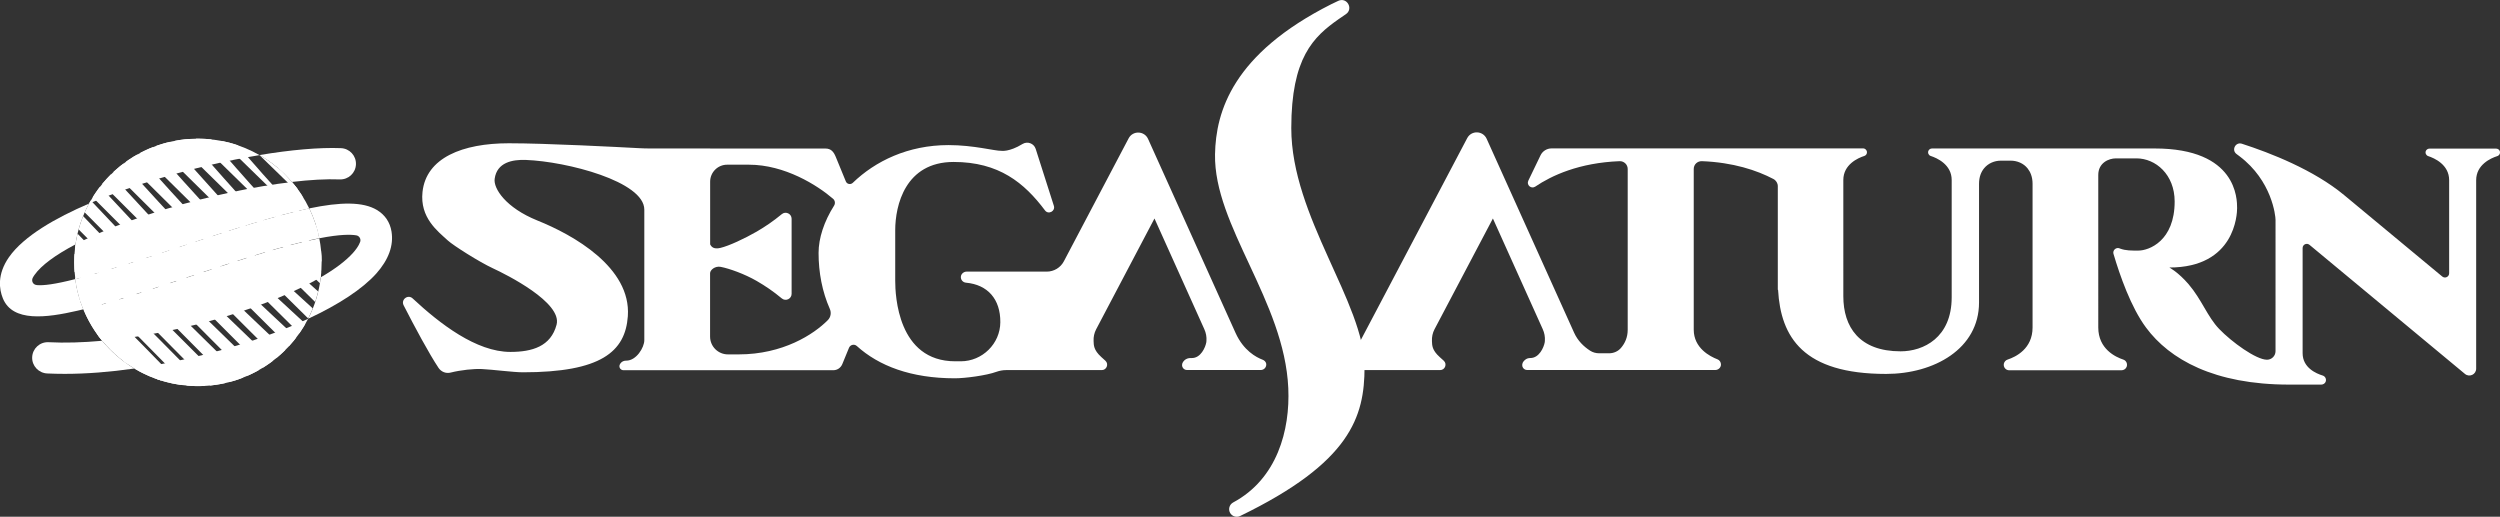 <?xml version="1.0" encoding="UTF-8" standalone="no"?>
<!-- Generator: Adobe Illustrator 26.0.3, SVG Export Plug-In . SVG Version: 6.00 Build 0)  -->

<svg
   version="1.1"
   id="Layer_1"
   x="0px"
   y="0px"
   viewBox="0 0 3839 793.5"
   style="enable-background:new 0 0 3839 793.5;"
   xml:space="preserve"
   sodipodi:docname="saturnjp.svg"
   inkscape:version="1.2.2 (732a01da63, 2022-12-09)"
   xmlns:inkscape="http://www.inkscape.org/namespaces/inkscape"
   xmlns:sodipodi="http://sodipodi.sourceforge.net/DTD/sodipodi-0.dtd"
   xmlns:xlink="http://www.w3.org/1999/xlink"
   xmlns="http://www.w3.org/2000/svg"
   xmlns:svg="http://www.w3.org/2000/svg"><rect x="0" y="0" width="3839" height="793.5" fill="#333333" stroke="none"/><defs
   id="defs227" /><sodipodi:namedview
   id="namedview225"
   pagecolor="#ffffff"
   bordercolor="#111111"
   borderopacity="1"
   inkscape:showpageshadow="0"
   inkscape:pageopacity="0"
   inkscape:pagecheckerboard="1"
   inkscape:deskcolor="#d1d1d1"
   showgrid="false"
   inkscape:zoom="0.22194938"
   inkscape:cx="1662.5412"
   inkscape:cy="-414.50893"
   inkscape:window-width="1920"
   inkscape:window-height="1009"
   inkscape:window-x="-8"
   inkscape:window-y="-8"
   inkscape:window-maximized="1"
   inkscape:current-layer="Layer_1" />
<style
   type="text/css"
   id="style2">
	.st0{display:none;}
	.st1{display:inline;}
	.st2{fill:url(#SVGID_1_);}
	.st3{fill:url(#SVGID_00000173875707091062869770000000163688282584509313_);}
	.st4{clip-path:url(#SVGID_00000119822043980948229200000005024500626519173800_);}
	.st5{clip-path:url(#SVGID_00000165232504713432959210000013345489465846479534_);fill:none;}
	.st6{fill:none;}
	.st7{fill:url(#SVGID_00000012439297334541516720000001531892802432989859_);}
	.st8{clip-path:url(#SVGID_00000001645727000168908530000000830161717032754323_);}
	.st9{clip-path:url(#SVGID_00000168831810214940204030000017293278959563104663_);}
	.st10{clip-path:url(#SVGID_00000129174129593778930860000004674995987088874639_);}
	.st11{fill:url(#SVGID_00000110458415251114457340000010699702311067989919_);}
	.st12{fill:url(#SVGID_00000144333379142118853450000015348190290357727622_);}
	.st13{clip-path:url(#SVGID_00000088838731116392389030000017629488714984672189_);}
	.st14{clip-path:url(#SVGID_00000096767169202077145000000017069251257039901078_);fill:none;}
	.st15{fill:url(#SVGID_00000115473083152367746730000011303370333610258614_);}
	.st16{clip-path:url(#SVGID_00000023967162242496675130000016100205233720302768_);}
	.st17{clip-path:url(#SVGID_00000164511730672741740810000013495386786246179472_);}
	.st18{clip-path:url(#SVGID_00000084503767504456643120000008872360685984339887_);}
	.st19{fill:#FFFFFF;}
	.st20{fill:url(#SVGID_00000157997561532473797390000014328794391203804087_);}
	.st21{fill:url(#SVGID_00000178197721074184719020000007442475645733269399_);}
	.st22{clip-path:url(#SVGID_00000157274544004561066740000008452951174855712644_);fill:#FFFFFF;}
	.st23{clip-path:url(#SVGID_00000133509522220667811520000016316525964240435330_);fill:none;}
	.st24{fill:url(#SVGID_00000126310810475494009410000010664888255834904731_);}
	.st25{clip-path:url(#SVGID_00000023962583318638131700000012000892014248996995_);fill:#FFFFFF;}
	.st26{clip-path:url(#SVGID_00000049914994349794467940000006820615555462401211_);fill:#FFFFFF;}
	.st27{clip-path:url(#SVGID_00000007406311410309215400000017403833194857706894_);}
	.st28{clip-path:url(#SVGID_00000007406311410309215400000017403833194857706894_);fill:#FFFFFF;}
	.st29{fill:url(#SVGID_00000114039181292689706920000006114425245134400414_);}
	.st30{fill:url(#SVGID_00000017479135552604801720000005695208277737660805_);}
	.st31{clip-path:url(#SVGID_00000148619318828042372760000010179726053614545321_);fill:#FFFFFF;}
	.st32{clip-path:url(#SVGID_00000021109074344861728890000011518257794974389428_);fill:none;}
	.st33{fill:url(#SVGID_00000123406305824968782760000002567908909369090704_);}
	.st34{clip-path:url(#SVGID_00000062154589621668275200000011170603757963314367_);fill:#FFFFFF;}
	.st35{clip-path:url(#SVGID_00000031200910416421371060000011008050463715839381_);fill:#FFFFFF;}
	.st36{clip-path:url(#SVGID_00000008150676967612382850000011665059247056829070_);}
	.st37{clip-path:url(#SVGID_00000008150676967612382850000011665059247056829070_);fill:#FFFFFF;}
	.st38{clip-path:url(#SVGID_00000036967746806281289490000006350740404776379059_);}
	.st39{clip-path:url(#SVGID_00000115474557453812190860000016842377141902630294_);}
	.st40{clip-path:url(#SVGID_00000152975638279972607030000001002728194620595645_);}
	.st41{clip-path:url(#SVGID_00000023273428260645882180000016155901820831241896_);}
	.st42{clip-path:url(#SVGID_00000121244697461458070660000006884150423153888667_);}
	.st43{clip-path:url(#SVGID_00000036251221619631501340000003824856431752871561_);}
	.st44{clip-path:url(#SVGID_00000072279306260364426620000010000309292721237946_);fill:#FFFFFF;}
	.st45{clip-path:url(#SVGID_00000021804274644039750390000018227818143628248482_);fill:#FFFFFF;}
	.st46{clip-path:url(#SVGID_00000102518046224692677810000008944159260446627970_);}
	.st47{clip-path:url(#SVGID_00000102518046224692677810000008944159260446627970_);fill:#FFFFFF;}
	.st48{clip-path:url(#SVGID_00000085229798952527081780000012120616371602544803_);fill:#FFFFFF;}
	.st49{clip-path:url(#SVGID_00000012457332547776716330000001267525826235478200_);fill:#FFFFFF;}
	.st50{clip-path:url(#SVGID_00000138540939825437218240000000567518064433886654_);}
	.st51{clip-path:url(#SVGID_00000138540939825437218240000000567518064433886654_);fill:#FFFFFF;}
	.st52{fill:url(#SVGID_00000041976616597542543180000015678927471019541644_);}
	.st53{fill:url(#SVGID_00000114043801216185515160000003369248397183994538_);}
	.st54{clip-path:url(#SVGID_00000176016858709540624890000013063737656248753853_);}
	.st55{clip-path:url(#SVGID_00000049935375145532782900000007570338287155569558_);fill:none;}
	.st56{fill:url(#SVGID_00000066479982814775751000000004358264052361036958_);}
	.st57{fill:url(#SVGID_00000034052289744396272860000017741910961214715314_);}
	.st58{clip-path:url(#SVGID_00000066485856653742134320000016403549213927515056_);}
	.st59{clip-path:url(#SVGID_00000154425734900909864740000005379999024114270594_);fill:none;}
	.st60{fill:url(#SVGID_00000086668706636272625650000018201229898273640840_);}
	.st61{clip-path:url(#SVGID_00000029762751060134444050000002266476183354368685_);}
	.st62{clip-path:url(#SVGID_00000129911719797800062830000018039311751412100501_);}
	.st63{clip-path:url(#SVGID_00000022559388112323129870000002002998270654960043_);}
	.st64{fill:url(#SVGID_00000046332761937508291790000005556894353041751714_);}
	.st65{clip-path:url(#SVGID_00000091693322898569270650000017419766221696707968_);}
	.st66{clip-path:url(#SVGID_00000003827650567867297360000002157899344049294231_);}
	.st67{clip-path:url(#SVGID_00000070100551659086993980000006751105460976437376_);}
	.st68{clip-path:url(#SVGID_00000060740016565600081790000011175845633874602410_);}
	.st69{clip-path:url(#SVGID_00000067937074684743963840000001483288817383488643_);}
	.st70{clip-path:url(#SVGID_00000138563343271113606830000011987111748829256332_);}
	.st71{fill:url(#SVGID_00000144338399287580164420000013217839749844872118_);}
	.st72{clip-path:url(#SVGID_00000099629286636561212560000005787279082478564003_);}
	.st73{clip-path:url(#SVGID_00000143602670972328970730000017392730991806532539_);}
	.st74{clip-path:url(#SVGID_00000074412284334855152880000005683336716544544649_);}
	.st75{fill:url(#SVGID_00000152966302701396339400000017274934075415591056_);}
	.st76{fill:url(#SVGID_00000011737267674471417910000012246066680795882928_);}
	.st77{clip-path:url(#SVGID_00000075125185984267221390000004915434727464985730_);}
	.st78{clip-path:url(#SVGID_00000007429170468434091350000000927844238633322658_);fill:none;}
	.st79{clip-path:url(#SVGID_00000071542676508081059650000001737666400268369594_);}
	.st80{clip-path:url(#SVGID_00000109008651411515164130000011071331423765240488_);}
	.st81{clip-path:url(#SVGID_00000125581124046537510820000014927139538838880958_);}
	.st82{fill:url(#SVGID_00000057143930382516865830000013615242140324641671_);}
	.st83{clip-path:url(#SVGID_00000109025925623952508270000006239703055043025596_);}
	.st84{clip-path:url(#SVGID_00000140736907859689822040000001529081501634312601_);}
	.st85{clip-path:url(#SVGID_00000130610601554105049740000011537833335681744302_);}
	.st86{clip-path:url(#SVGID_00000047044941332858045250000000241374724084424837_);}
	.st87{clip-path:url(#SVGID_00000131345567190045478820000008521834819522184336_);}
	.st88{clip-path:url(#SVGID_00000069372330334905158790000011102744051454174139_);}
	.st89{clip-path:url(#SVGID_00000051357980767711444080000004144357435043740083_);}
	.st90{clip-path:url(#SVGID_00000015338113151180073340000010033242808452182178_);}
	.st91{clip-path:url(#SVGID_00000068635146342361646520000013799745348082917542_);}
	.st92{fill:url(#SVGID_00000050629646801702765010000004318466687157074055_);}
	.st93{clip-path:url(#SVGID_00000056398724381608740640000000574636425695163014_);}
	.st94{clip-path:url(#SVGID_00000083776774370586039530000004897278448570494338_);}
	.st95{clip-path:url(#SVGID_00000101094834159828228090000002145958130795274401_);}
	.st96{clip-path:url(#SVGID_00000175295947456541536390000002600019212263236746_);}
	.st97{clip-path:url(#SVGID_00000090292978504542766490000000201111110571385252_);fill:#FFFFFF;}
	.st98{clip-path:url(#SVGID_00000124160253482212436780000017277204859071067522_);}
	.st99{clip-path:url(#SVGID_00000114765768821895472270000001415946912326979470_);}
	.st100{clip-path:url(#SVGID_00000170260588646886301890000003642884857092287873_);fill:#FFFFFF;}
	.st101{clip-path:url(#SVGID_00000050621332720250657090000000629761253112122297_);}
	.st102{fill:url(#SVGID_00000115501217935910773570000002075385145163262081_);}
	.st103{fill:url(#SVGID_00000096022431131878278690000017251070775976263840_);}
	.st104{clip-path:url(#SVGID_00000137119794467714932970000000644053411898835101_);}
	.st105{clip-path:url(#SVGID_00000059996943362418000810000012357180229144514980_);fill:none;}
	.st106{clip-path:url(#SVGID_00000033354242964848640450000003132766605602076808_);}
	.st107{clip-path:url(#SVGID_00000138564551506372327690000008712103189373643964_);}
	.st108{clip-path:url(#SVGID_00000121986952694252199330000007185237685872973225_);}
	.st109{fill:url(#SVGID_00000068652354568297537060000003256201115390412212_);}
	.st110{fill:url(#SVGID_00000170964153444989868550000011172152640983819148_);}
	.st111{fill:url(#SVGID_00000155825362639804119220000017433104189809042339_);}
	.st112{clip-path:url(#SVGID_00000132770647587212117560000006504262445429592469_);}
	.st113{clip-path:url(#SVGID_00000027592527254239707790000002299459769311636640_);fill:none;}
	.st114{fill:url(#SVGID_00000173852408638647043060000015454941963473675196_);}
	.st115{fill:url(#SVGID_00000133525434803734228210000016548191980834513549_);}
	.st116{clip-path:url(#SVGID_00000071521944343812081120000002072117284233858489_);}
	.st117{clip-path:url(#SVGID_00000098188656309334044330000001269744283788215461_);fill:none;}
	.st118{clip-path:url(#SVGID_00000041268090349354904370000003216018316441108113_);}
	.st119{clip-path:url(#SVGID_00000066506911220932135330000009045662638768055218_);}
	.st120{clip-path:url(#SVGID_00000178202694593414690660000003425494628035300770_);}
	.st121{fill:url(#SVGID_00000070810915142954250360000015114425004408609190_);}
	.st122{fill:url(#SVGID_00000134209852844551252120000014388120791847751821_);}
	.st123{fill:url(#SVGID_00000036930773100944868770000001535909010471643523_);}
	.st124{clip-path:url(#SVGID_00000113313144433111671200000007693111494060865977_);}
	.st125{clip-path:url(#SVGID_00000129194996816696157610000006929258147488480186_);fill:none;}
	.st126{clip-path:url(#SVGID_00000064325048894499062060000002089241781953558965_);}
	.st127{clip-path:url(#SVGID_00000110452579682575293500000003052097365721203378_);}
	.st128{clip-path:url(#SVGID_00000085228953180080770030000010456446281074111652_);}
	.st129{fill:url(#SVGID_00000044868435157013968550000011650556067388980906_);}
	.st130{fill:url(#SVGID_00000035524544304283013740000004557623019854115972_);}
	.st131{fill:url(#SVGID_00000087404010793385683850000003100174915281794186_);}
	.st132{clip-path:url(#SVGID_00000054953024579324202480000002931316797339559560_);}
	.st133{clip-path:url(#SVGID_00000092457586185458745160000017187865369341894788_);fill:none;}
	.st134{clip-path:url(#SVGID_00000129185192628613748340000007961678548423303305_);}
	.st135{clip-path:url(#SVGID_00000106145594848452678130000015621235662869789333_);}
	.st136{clip-path:url(#SVGID_00000182506664952742237940000016572039575671470478_);}
	.st137{fill:url(#SVGID_00000136378008371964415260000006019266886207295642_);}
	.st138{fill:url(#SVGID_00000137122499406372692550000012608354000069414548_);}
	.st139{fill:url(#SVGID_00000079449673831833232620000002684736749922437286_);}
	.st140{clip-path:url(#SVGID_00000125563544963971404480000016443688455514860424_);}
	.st141{clip-path:url(#SVGID_00000038390172458722176250000016810776732670524075_);fill:none;}
	.st142{clip-path:url(#SVGID_00000001640622326094495000000005966852913326560394_);}
	.st143{clip-path:url(#SVGID_00000076598452370987822890000011839689872133708450_);}
	.st144{clip-path:url(#SVGID_00000149370624553284263730000012315247170036563077_);}
	.st145{fill:url(#SVGID_00000022522570716760671990000005305569118663887766_);}
	.st146{fill:url(#SVGID_00000109708758696842089990000012710228341183486386_);}
	.st147{fill:url(#SVGID_00000074435416426097022000000002167468354486332307_);}
	.st148{clip-path:url(#SVGID_00000008870080316770633110000011361230694726358933_);}
	.st149{clip-path:url(#SVGID_00000023997910412888807230000008149404915216535946_);fill:none;}
	.st150{clip-path:url(#SVGID_00000101813710172313796800000007762213942489703066_);}
	.st151{clip-path:url(#SVGID_00000005950611020390001840000005436996548860373413_);fill:#FFFFFF;}
	.st152{clip-path:url(#SVGID_00000026162445877194676060000000986385491314973086_);}
	.st153{fill:url(#SVGID_00000144297799137911721300000006216086054002633891_);}
	.st154{fill:url(#SVGID_00000066477901537109047550000015335951038059271338_);}
	.st155{fill:url(#SVGID_00000140724235495979144070000007463393838072497079_);}
	.st156{clip-path:url(#SVGID_00000000198104976415784140000002574314917748307632_);fill:#FFFFFF;}
	.st157{clip-path:url(#SVGID_00000013892934232661027570000007047013584054652293_);fill:none;}
	.st158{clip-path:url(#SVGID_00000150789185638876319760000016503397449827119790_);}
	.st159{clip-path:url(#SVGID_00000170996996409454114730000015674873176252671636_);fill:#FFFFFF;}
	.st160{clip-path:url(#SVGID_00000154392483702086851750000005627109754825566619_);}
	.st161{fill:url(#SVGID_00000063616890593384992520000011093084087341692832_);}
	.st162{fill:url(#SVGID_00000030449198757458276960000007145298205474782132_);}
	.st163{fill:url(#SVGID_00000096764983279835718160000000305601192223418759_);}
	.st164{clip-path:url(#SVGID_00000041990988162852876720000013901886215491160192_);fill:#FFFFFF;}
	.st165{clip-path:url(#SVGID_00000075147575794919169410000005672600735291779500_);fill:none;}
</style>

<g
   id="g642"
   style="fill:#ffffff;fill-opacity:1"><g
     id="g222"
     style="fill:#ffffff;fill-opacity:1">
	<g
   id="g208"
   style="fill:#ffffff;fill-opacity:1">
		<g
   id="g112"
   style="fill:#ffffff;fill-opacity:1">
			<defs
   id="defs103">
				<circle
   id="SVGID_00000117678822606108884090000003376595495231806908_"
   cx="303.9"
   cy="402.9"
   r="190" />
			</defs>
			<clipPath
   id="SVGID_00000012452901929582252420000007694514090217510304_">
				<use
   xlink:href="#SVGID_00000117678822606108884090000003376595495231806908_"
   style="overflow:visible;"
   id="use105" />
			</clipPath>
			<g
   style="clip-path:url(#SVGID_00000012452901929582252420000007694514090217510304_);fill:#ffffff;fill-opacity:1"
   clip-path="url(#SVGID_00000012452901929582252420000007694514090217510304_)"
   id="g110">
				<polygon
   class="st19"
   points="255.9,592.4 102.5,437.8 131.1,497.2 225.2,588.7     "
   id="polygon108"
   style="fill:#ffffff;fill-opacity:1" />
			</g>
		</g>
		<g
   id="g122"
   style="fill:#ffffff;fill-opacity:1">
			<defs
   id="defs115">
				<path
   id="SVGID_00000164474925428983558410000006253370141921507481_"
   d="M212,475c25.5-5.7,51.1-11.3,76.4-17.9      c25.5-6.6,50.5-14.8,75.2-23.8c24.6-9,49-18.6,73.4-28.4c11.5-4.6,23.1-8.8,34.9-12.9c7.1-2.5,14.2-5,21.1-7.9      c-2.9-29.4-12.5-56.8-27.3-80.7c-21.8,7.8-44.4,13.3-66.6,19.8c-24.8,7.3-49.5,14.7-74.1,22.8c-24.6,8.1-49,16.5-73.7,24.2      c-24.9,7.8-49.9,15.1-74.6,23.2c-20.7,6.8-41.2,14.6-62.4,19.9c1.5,28.2,9.2,54.8,21.7,78.4C161.7,488.3,186.7,480.7,212,475z" />
			</defs>
			<clipPath
   id="SVGID_00000072266858904626051090000014861300645515527814_">
				<use
   xlink:href="#SVGID_00000164474925428983558410000006253370141921507481_"
   style="overflow:visible;"
   id="use117" />
			</clipPath>
			<path
   style="clip-path:url(#SVGID_00000072266858904626051090000014861300645515527814_);fill:#ffffff;fill-opacity:1"
   d="M99.4,574.1     c-9.2,0-18.1-0.2-26.9-0.6c-13.2-0.6-23.7-11.6-23.2-24.9c0.5-13.4,11.8-23.8,25.2-23.1c74.9,3.8,176.4-11,271.5-39.5     c92.9-28,166.2-64.5,196-97.9c3.5-3.9,8.6-10.3,10.9-16.8c1.5-4.4-1.2-9.2-5.9-10c-10-1.6-32.3-1.9-80.4,9.7     c-51,12.2-114.5,33.3-175.9,53.8c-63.6,21.2-123.6,41.2-171.6,52.3C71,488.3,19.7,494.7,4.7,458.4c-6-14.3-9.2-36.9,9.2-63.4     c39.6-56.9,160.9-100,229.7-120.6c103.1-31.1,213.1-49.4,280.1-46.8c13.3,0.5,23.6,11.6,23.1,24.9c-0.5,13.3-11.6,23.6-24.9,23.1     c-62.2-2.4-166,15.1-264.7,44.7C153.4,351.3,75.2,390.4,53,422.2c-1.1,1.6-2.1,3.2-2.8,4.6c-2.1,3.9-0.4,10.4,6.6,11     c10.5,0.9,30.5-1.5,66.8-11.3c43.6-11.6,96.2-28.7,152-47.3c159.3-53.1,259.2-83.4,303.3-56.7c12.3,7.4,20.1,18.8,22.3,33     c3.5,21.5-4.4,43.2-23.6,64.5c-36,40.2-115.5,81-218,111.8C269.2,559.1,176.1,574.1,99.4,574.1z"
   clip-path="url(#SVGID_00000072266858904626051090000014861300645515527814_)"
   id="path120" />
		</g>
		<g
   id="g156"
   style="fill:#ffffff;fill-opacity:1">
			<g
   id="g126"
   style="fill:#ffffff;fill-opacity:1">
				<path
   class="st19"
   d="M448.2,279.4c27.9-3.3,53-4.7,73.5-3.9c13.3,0.5,24.4-9.8,24.9-23.1c0.5-13.3-9.8-24.4-23.1-24.9      c-33.2-1.3-76.9,2.6-125.1,10.6C417.4,249,434.2,263,448.2,279.4z"
   id="path124"
   style="fill:#ffffff;fill-opacity:1" />
			</g>
			<g
   id="g130"
   style="fill:#ffffff;fill-opacity:1">
				<path
   class="st19"
   d="M56.8,437.8c-7-0.6-8.6-7.1-6.6-11c0.7-1.4,1.6-3,2.8-4.6c10.2-14.6,32.1-30.7,62.9-46.9      c3.3-22.4,10.4-43.5,20.8-62.7c-51,21.9-100.3,49.9-123,82.4c-18.3,26.4-15.1,49.1-9.2,63.4c15,36.3,66.4,29.8,114.6,18.7      c2.9-0.7,5.8-1.4,8.8-2.1c-6-14.7-10.2-30.2-12.4-46.4C84.3,436.6,66.5,438.7,56.8,437.8z"
   id="path128"
   style="fill:#ffffff;fill-opacity:1" />
			</g>
			<g
   id="g134"
   style="fill:#ffffff;fill-opacity:1">
				<path
   class="st19"
   d="M601.2,355.5c-2.3-14.2-10-25.6-22.3-33c-21.4-12.9-55.9-12.5-104-2.5c7,14.4,12.2,29.8,15.4,45.9      c32.2-6.3,48.7-5.9,56.9-4.5c4.6,0.8,7.4,5.6,5.9,10c-2.3,6.5-7.4,12.9-10.9,16.8c-11,12.3-28,25.1-49.6,37.6      c-2.7,22.7-9.4,44.2-19.4,63.7c47.1-21.9,83.4-45.8,104.6-69.4C596.8,398.7,604.7,377,601.2,355.5z"
   id="path132"
   style="fill:#ffffff;fill-opacity:1" />
			</g>
			<g
   id="g138"
   style="fill:#ffffff;fill-opacity:1">
				<path
   class="st19"
   d="M156.9,523.3c-29.6,2.7-57.4,3.5-82.3,2.2c-13.4-0.7-24.7,9.7-25.2,23.1c-0.5,13.3,10,24.3,23.2,24.9      c8.7,0.4,17.7,0.6,26.9,0.6c33.1,0,69.2-2.8,106.8-8.2C187.5,554.6,170.8,540.2,156.9,523.3z"
   id="path136"
   style="fill:#ffffff;fill-opacity:1" />
			</g>
			<g
   id="g142"
   style="fill:#ffffff;fill-opacity:1">
				<path
   class="st6"
   d="M398.5,238.2c-27.8-16-60.1-25.2-94.6-25.2c-72.2,0-135,40.3-167.1,99.6c38.2-16.4,77.3-29.4,106.7-38.2      C295.6,258.7,349.4,246.3,398.5,238.2z"
   id="path140"
   style="fill:#ffffff;fill-opacity:1" />
			</g>
			<g
   id="g146"
   style="fill:#ffffff;fill-opacity:1">
				<path
   class="st6"
   d="M116,375.3c-1.3,9-2,18.3-2,27.7c0,8.7,0.6,17.3,1.7,25.7c2.6-0.7,5.2-1.4,8-2.1      c43.6-11.6,96.2-28.7,152-47.3c82-27.3,148.2-48.6,199.2-59.2c-7.1-14.7-16.1-28.3-26.6-40.6c-56.6,6.6-125,21-191.1,40.8      C201,337,152.3,356.2,116,375.3z"
   id="path144"
   style="fill:#ffffff;fill-opacity:1" />
			</g>
			<g
   id="g150"
   style="fill:#ffffff;fill-opacity:1">
				<path
   class="st6"
   d="M206.3,565.9c28.5,17.1,61.9,27,97.7,27c73.8,0,137.7-42,169.2-103.4c-32.9,15.3-71.2,29.7-113.4,42.3      C308.2,547.3,255.9,558.8,206.3,565.9z"
   id="path148"
   style="fill:#ffffff;fill-opacity:1" />
			</g>
			<g
   id="g154"
   style="fill:#ffffff;fill-opacity:1">
				<path
   class="st6"
   d="M492.5,425.8c0.9-7.5,1.4-15.1,1.4-22.8c0-12.7-1.2-25.1-3.6-37c-7,1.4-14.8,3.1-23.5,5.1      c-51,12.2-114.5,33.3-175.9,53.8c-59.8,19.9-116.4,38.8-162.8,50.2c7.2,17.6,17,33.8,28.8,48.3c59.4-5.4,125.7-18.3,189.2-37.3      C404.7,468.3,455.5,447.3,492.5,425.8z"
   id="path152"
   style="fill:#ffffff;fill-opacity:1" />
			</g>
		</g>
		<g
   id="g206"
   style="fill:#ffffff;fill-opacity:1">
			<defs
   id="defs159">
				<circle
   id="SVGID_00000085973001940163101520000015645128212965472437_"
   cx="303.9"
   cy="402.9"
   r="190" />
			</defs>
			<clipPath
   id="SVGID_00000044869115897451094880000017853217653295520151_">
				<use
   xlink:href="#SVGID_00000085973001940163101520000015645128212965472437_"
   style="overflow:visible;"
   id="use161" />
			</clipPath>
			<g
   style="clip-path:url(#SVGID_00000044869115897451094880000017853217653295520151_);fill:#ffffff;fill-opacity:1"
   clip-path="url(#SVGID_00000044869115897451094880000017853217653295520151_)"
   id="g196">
				<g
   id="g194"
   style="fill:#ffffff;fill-opacity:1">
					<path
   class="st19"
   d="M324.6,136.8c0,0,104,124.7,128.6,148.5c23.7,22.9,170.8,148,170.8,148l-4.3,19.9L299.8,142.3"
   id="path164"
   style="fill:#ffffff;fill-opacity:1" />
					<path
   class="st19"
   d="M304.5,152.3c0,0,105.3,124.6,129.9,148.4c23.7,22.9,169.4,148.4,169.4,148.4l-5.1,19.4L280.4,158.2"
   id="path166"
   style="fill:#ffffff;fill-opacity:1" />
					<path
   class="st19"
   d="M284.5,167.8c0,0,106.5,124.5,131.1,148.3c23.7,22.9,168,148.9,168,148.9l-5.9,18.9L260.9,174.1"
   id="path168"
   style="fill:#ffffff;fill-opacity:1" />
					<path
   class="st19"
   d="M264.4,183.2c0,0,107.8,124.5,132.4,148.2c23.7,22.9,166.5,149.3,166.5,149.3l-6.7,18.4L241.5,190"
   id="path170"
   style="fill:#ffffff;fill-opacity:1" />
					<path
   class="st19"
   d="M244.3,198.7c0,0,109.1,124.4,133.6,148.1c23.7,22.9,165.1,149.8,165.1,149.8l-7.5,17.9L222,205.9"
   id="path172"
   style="fill:#ffffff;fill-opacity:1" />
					<path
   class="st19"
   d="M224.2,214.1c0,0,110.3,124.3,134.9,148c23.7,22.9,163.7,150.2,163.7,150.2l-8.3,17.4l-312-308"
   id="path174"
   style="fill:#ffffff;fill-opacity:1" />
					<path
   class="st19"
   d="M204.2,229.6c0,0,111.6,124.2,136.2,148c23.7,22.9,162.2,150.7,162.2,150.7l-9.1,16.9L183.1,237.7"
   id="path176"
   style="fill:#ffffff;fill-opacity:1" />
					<path
   class="st19"
   d="M184.1,245c0,0,112.8,124.1,137.4,147.9C345.2,415.9,482.3,544,482.3,544l-9.9,16.4L163.7,253.6"
   id="path178"
   style="fill:#ffffff;fill-opacity:1" />
					<path
   class="st19"
   d="M164,260.5c0,0,114.1,124,138.7,147.8c23.7,22.9,159.4,151.6,159.4,151.6l-10.7,15.9L144.2,269.5"
   id="path180"
   style="fill:#ffffff;fill-opacity:1" />
					<path
   class="st19"
   d="M144,276c0,0,115.3,123.9,139.9,147.7c23.7,22.9,157.9,152,157.9,152L430.3,591L124.8,285.4"
   id="path182"
   style="fill:#ffffff;fill-opacity:1" />
					<path
   class="st19"
   d="M123.9,291.4c0,0,116.6,123.8,141.2,147.6c23.7,22.9,156.5,152.5,156.5,152.5l-12.3,14.9l-304-305.1"
   id="path184"
   style="fill:#ffffff;fill-opacity:1" />
					<path
   class="st19"
   d="M103.8,306.9c0,0,117.8,123.7,142.4,147.5c23.7,22.9,155.1,152.9,155.1,152.9l-13.1,14.4L85.9,317.2"
   id="path186"
   style="fill:#ffffff;fill-opacity:1" />
					<path
   class="st19"
   d="M83.8,322.3c0,0,119.1,123.7,143.7,147.4c23.7,22.9,153.6,153.4,153.6,153.4L367.2,637L66.4,333.1"
   id="path188"
   style="fill:#ffffff;fill-opacity:1" />
					<path
   class="st19"
   d="M63.7,337.8c0,0,120.3,123.6,144.9,147.3c23.7,22.9,152.2,153.8,152.2,153.8l-14.6,13.4L47,349"
   id="path190"
   style="fill:#ffffff;fill-opacity:1" />
					<path
   class="st19"
   d="M43.6,353.3c0,0,121.6,123.5,146.2,147.2c23.7,22.9,150.8,154.3,150.8,154.3l-15.4,12.9L27.5,364.9"
   id="path192"
   style="fill:#ffffff;fill-opacity:1" />
				</g>
			</g>
			<g
   style="clip-path:url(#SVGID_00000044869115897451094880000017853217653295520151_);fill:#ffffff;fill-opacity:1"
   clip-path="url(#SVGID_00000044869115897451094880000017853217653295520151_)"
   id="g200">
				
					<rect
   x="166.1"
   y="503.6"
   transform="matrix(0.748 -0.663 0.663 0.748 -311.622 249.963)"
   class="st19"
   width="14.9"
   height="63.9"
   id="rect198"
   style="fill:#ffffff;fill-opacity:1" />
			</g>
			<g
   style="clip-path:url(#SVGID_00000044869115897451094880000017853217653295520151_);fill:#ffffff;fill-opacity:1"
   clip-path="url(#SVGID_00000044869115897451094880000017853217653295520151_)"
   id="g204">
				
					<rect
   x="438.7"
   y="248.7"
   transform="matrix(0.707 -0.707 0.707 0.707 -60.927 394.309)"
   class="st19"
   width="13.6"
   height="44"
   id="rect202"
   style="fill:#ffffff;fill-opacity:1" />
			</g>
		</g>
	</g>
	<g
   id="g220"
   style="fill:#ffffff;fill-opacity:1">
		<g
   id="g218"
   style="fill:#ffffff;fill-opacity:1">
			<g
   id="g216"
   style="fill:#ffffff;fill-opacity:1">
				<path
   class="st19"
   d="M2044.6,6.3c3-1.5,6.5-3.2,10.5-5c13.2-6.2,23.7,12.3,11.6,20.5c-4.2,2.9-8,5.5-11.1,7.6      c-38.8,27.2-72.7,59.2-72.7,167.4c0,135.9,112.5,268.4,112.5,366.9c0,76.4-21.6,146.5-191.1,228.7c-5.6,2.7-12.2,0.6-15.3-4.7      l0,0c-3.3-5.7-1.1-13,4.6-16.1c67.7-36.2,87.6-111.2,84.7-175.6c-6-134-114.5-249.2-112.5-359.1      C1867,171.3,1893,82.6,2044.6,6.3z"
   id="path210"
   style="fill:#ffffff;fill-opacity:1" />
				<path
   class="st19"
   d="M1938.7,552.3c-9.6-3.6-29.1-13.9-41.4-41.1l-134.3-297.8c-5.7-12.7-23.5-13.2-29.9-0.9l-99.4,188.7      c-5.1,9.8-15.3,15.9-26.3,15.9h-119.2h-4c-4,0-8,3.2-8.6,7.1c-0.8,5.1,2.9,9.5,7.8,9.9c33.1,3,53,25.1,52.7,60.8      c-0.2,32.9-27.7,59.9-60.7,59.9h-8.6c-88.3,0-92.1-101.4-92.1-123.6c0-25.8,0-77.6,0-77.6c0-38.1,15.3-104.9,89.7-104.9      c69.5,0,108.5,32,140.3,74.4c5.2,7,16.3,1.2,13.6-7.1l-27.9-87.4c-2.7-8.4-12.6-12.1-20.2-7.5c-20.5,12.6-32.5,10.5-32.5,10.5      c-10.1,0.3-42.2-8.8-81.2-8.8c-62.2,0-112.5,24.7-146.9,57.9c-3.4,3.3-9.1,2.2-10.8-2.3l-15.4-37.5c-3.2-7.8-7.3-12.8-15.7-12.8      h-177.2v-0.1h-92.2c-5.9,0-11.6-0.2-17.5-0.5c-31.6-1.7-142.6-7.5-199.4-7.5c-71.2,0-127,22.3-132.6,74.8      c-4.2,39.5,23.2,60.1,38.9,74.5c8.5,7.8,48.5,33.1,69,42.6c21.4,9.9,106.8,52.7,98,86.6c-8.8,33.6-37.7,41.9-71,41.9      c-52.3,0-108.4-43.3-150-82.1c-7.2-6.8-18.4,1.6-13.9,10.5c17.2,33.6,39.2,74.5,53.6,96.1c4.1,6.1,11.5,9.1,18.7,7.2      c15.5-3.9,35.6-6,47.8-5.4c15.7,0.7,48.6,5,63,5c119.8,0,157.3-31.5,161.2-86.1c5.4-75.1-84.3-125.1-138.9-147      c-48.8-19.7-67.7-49.3-65.6-64c3.4-25.5,27.7-29.8,48-29c63,2.4,181.8,33.1,181.8,76.3c0,0,0,192.1,0,200.5      c0,11.2-12.2,31.4-27.7,31.4h-0.3c-2.8,0-5.6,1-7.6,3c-5.4,5.4-1.6,11.7,3.5,11.7h66.9l0,0h66.3h189.1c6.1,0,11.4-3.6,13.8-9.3      l10.3-25.1c2-4.8,8.1-6.3,12-2.8c33.7,30.5,83.1,49.6,150.6,49.6c15.7,0,48.4-4.3,63.6-9.9c4.8-1.7,10-2.7,15.1-2.7h126.5h20.4      c7.5,0,11.1-9.4,5.5-14.4c-2.5-2.2-4.7-4.2-6.3-5.7c-12-10.9-11.5-18.3-11.8-24.6c-0.3-6.2,1-12.3,3.9-17.9l89.6-170.2      l76.5,169.9c2.6,5.7,3.8,11.9,3.3,18.1c-0.1,0.8-0.1,1.5-0.2,2.1c-1.4,8-8.6,24.2-22.1,24.2h-2.2c-3.3,0-6.6,1.1-9.1,3.3      c-7.5,6.7-2.9,15.1,3.7,15.1h113.3c5.2,0,9.4-4.7,8.3-10.1C1943.8,555.7,1941.6,553.3,1938.7,552.3z M1280.8,315.8      c-15.4,24.3-23.8,50-23.8,72.6c0,30.1,5.6,59.6,17.3,86c2.6,5.8,1.4,12.6-3,17.1c-21.7,22-69.1,52.7-136.9,52.7h-16.6      c-15.1,0-27.4-12.2-27.4-27.4v-92.3v-4.9c0-5.1,7.7-11.5,16.4-9.8c13.3,2.6,36.6,10.9,55.3,21.7c13.1,7.6,24.9,15.5,38.5,26.8      c6,4.9,15,0.6,15-7.1v-29v-57.3v-29c0-7.7-9.1-12-15-7.1c-13.6,11.2-25.4,19.1-38.5,26.8c-18.6,10.7-42.7,22-55.9,25.1      c-10.2,2.4-13.8-1.6-15.7-5.5v-5.6V279c0-14.4,11.7-26.1,26.1-26.1h33.5c54.9,0,105,31.5,129.1,52.3      C1282.3,307.7,1283,312.4,1280.8,315.8z"
   id="path212"
   style="fill:#ffffff;fill-opacity:1" />
				<path
   class="st19"
   d="M3838.7,232.1c-0.8-2.4-3.2-3.9-5.8-3.9h-26.3h-49.5h-26.3c-2.6,0-4.9,1.5-5.8,3.9      c-1.1,3.3,0.7,6.6,3.7,7.6c9.5,3.1,32.2,13.1,32.2,36.9v143.1c0,5.5-6.4,8.4-10.6,4.9l-150.4-124.8      c-46.9-39-113.4-64.9-157.3-79.1c-9.7-3.1-16.4,9.7-8.2,15.8c1.4,1.1,2.9,2.2,4.4,3.3c50.1,37.7,55.5,91.7,55.5,97.8V530v9.3      c0,7.2-5.9,13.1-13.1,13.1c-16.8,0-54.3-27.3-73.5-47.3c-18-18.8-26.6-44.8-46.8-68.5c-16.1-18.8-29.7-25.8-29.7-25.8      c101.1,0,104.1-82,104.1-91.2c0-13.7,0-91.6-126.6-91.6h-292.1h-49.7c-2.6,0-4.9,1.5-5.8,3.9c-1.1,3.3,0.7,6.7,3.7,7.6      c9.5,3.1,32.2,13.1,32.2,36.9v180.1c0,62.2-43.5,83-78.4,83c-63.6,0-88-37.5-88-84.6v-27.3l0,0V276.4      c0-23.9,22.7-33.9,32.2-36.9c2.5-0.8,4.1-3,4.1-5.6v-0.1c0-3.2-2.6-5.9-5.9-5.9H2747h-17.5h-229.9h-117.1      c-7.1,0-13.7,4.1-16.8,10.5l-18.8,39c-3.2,6.7,4.4,13.3,10.6,9.2c25.2-17.1,67.6-36.7,129.6-39.1c6.8-0.2,12.4,5.2,12.4,12      v246.9c0,11.7-4.3,20.8-10.2,27.7c-4.5,5.4-11.3,8.4-18.4,8.4h-15.2c-4.9,0-9.9-1.3-14.1-4.1c-9.7-6.3-18.8-15.1-24.4-27.5      l-134.3-297.8c-5.8-12.7-23.5-13.2-29.9-0.9l-139.7,265.1l-40.3,76.4l2.8,14.6h40.5h7.2h88l0,0c7.5,0,11.1-9.4,5.5-14.4      c0,0-0.1,0-0.1-0.1c-2.5-2.2-4.6-4.1-6.2-5.6c-11.9-10.7-11.5-18.1-11.8-24.4c-0.3-6.3,1-12.6,3.9-18.1l89.7-170.2l76.5,169.9      c2.6,5.7,3.8,11.9,3.3,18.1c-0.1,0.8-0.1,1.5-0.2,2.1c-1.4,8-8.6,24.2-22.1,24.2h-0.2c-2.7,0-5.4,0.8-7.5,2.5      c-8.8,6.8-4.1,15.9,2.7,15.9h112.9h6.6h89.2h26.3h53.9c4.6,0,8.6-3.5,8.8-8.1c0.2-3.7-2.1-7.2-5.5-8.4      c-11.3-4.3-36.3-17.2-36.3-45.4V259.5c0-7,5.7-12.3,12.7-12c47.9,1.9,84.2,14,109.7,27.4c4.1,2.2,6.7,6.4,6.7,11v159.1h0.4      c4.1,73.1,38.8,129.2,165.9,129.2c73.7,0,142.7-38.6,142.7-109.7c0-8.7,0-182.3,0-182.3c0-10.8,3.4-18.4,7.7-23.7      c6.3-7.7,15.9-11.8,25.9-11.8h15c10,0,19.7,4.1,25.9,11.8c4.3,5.4,7.7,13,7.7,23.7v220.7c0,32.8-26,45.2-38.2,49.2      c-2.9,0.9-5.2,3.3-5.9,6.4c-1,5.4,3,10.1,8.2,10.1h54.3h61.3h56.8c3.5,0,6.8-2.1,8-5.4c1.7-4.7-0.8-9.6-5.1-11      c-11.9-3.9-38.5-16.3-38.5-49.3V293.6v-24.9c0-18.7,16.1-25.5,27.1-25.5h31.6c29.4,0,58.6,24.8,58.6,66.2      c0,60.7-39.5,75.4-55.7,75.4c-10.8,0-19.2,0.2-28.2-3.1c0,0-0.1,0-0.1-0.1c-5.7-2.7-11.7,2.6-9.9,8.5c0.1,0.3,0.1,0.5,0.2,0.5      c9.5,32.1,26.5,81.2,49.8,112.5c36.1,48.7,104.6,87.5,219.6,87.5h49.4c3.1,0,6-1.9,6.9-4.7c1.3-4-0.9-8-4.6-9.2      c-9.9-3-30.9-11.9-30.9-34.3V380.9c0-5.5,6.4-8.4,10.6-4.9l238.7,198.2c6.9,5.7,17.2,0.8,17.2-8.1V276.7      c0-23.9,22.7-33.9,32.2-36.9C3837.9,238.8,3839.8,235.5,3838.7,232.1z"
   id="path214"
   style="fill:#ffffff;fill-opacity:1" />
			</g>
		</g>
	</g>
</g></g>
</svg>
